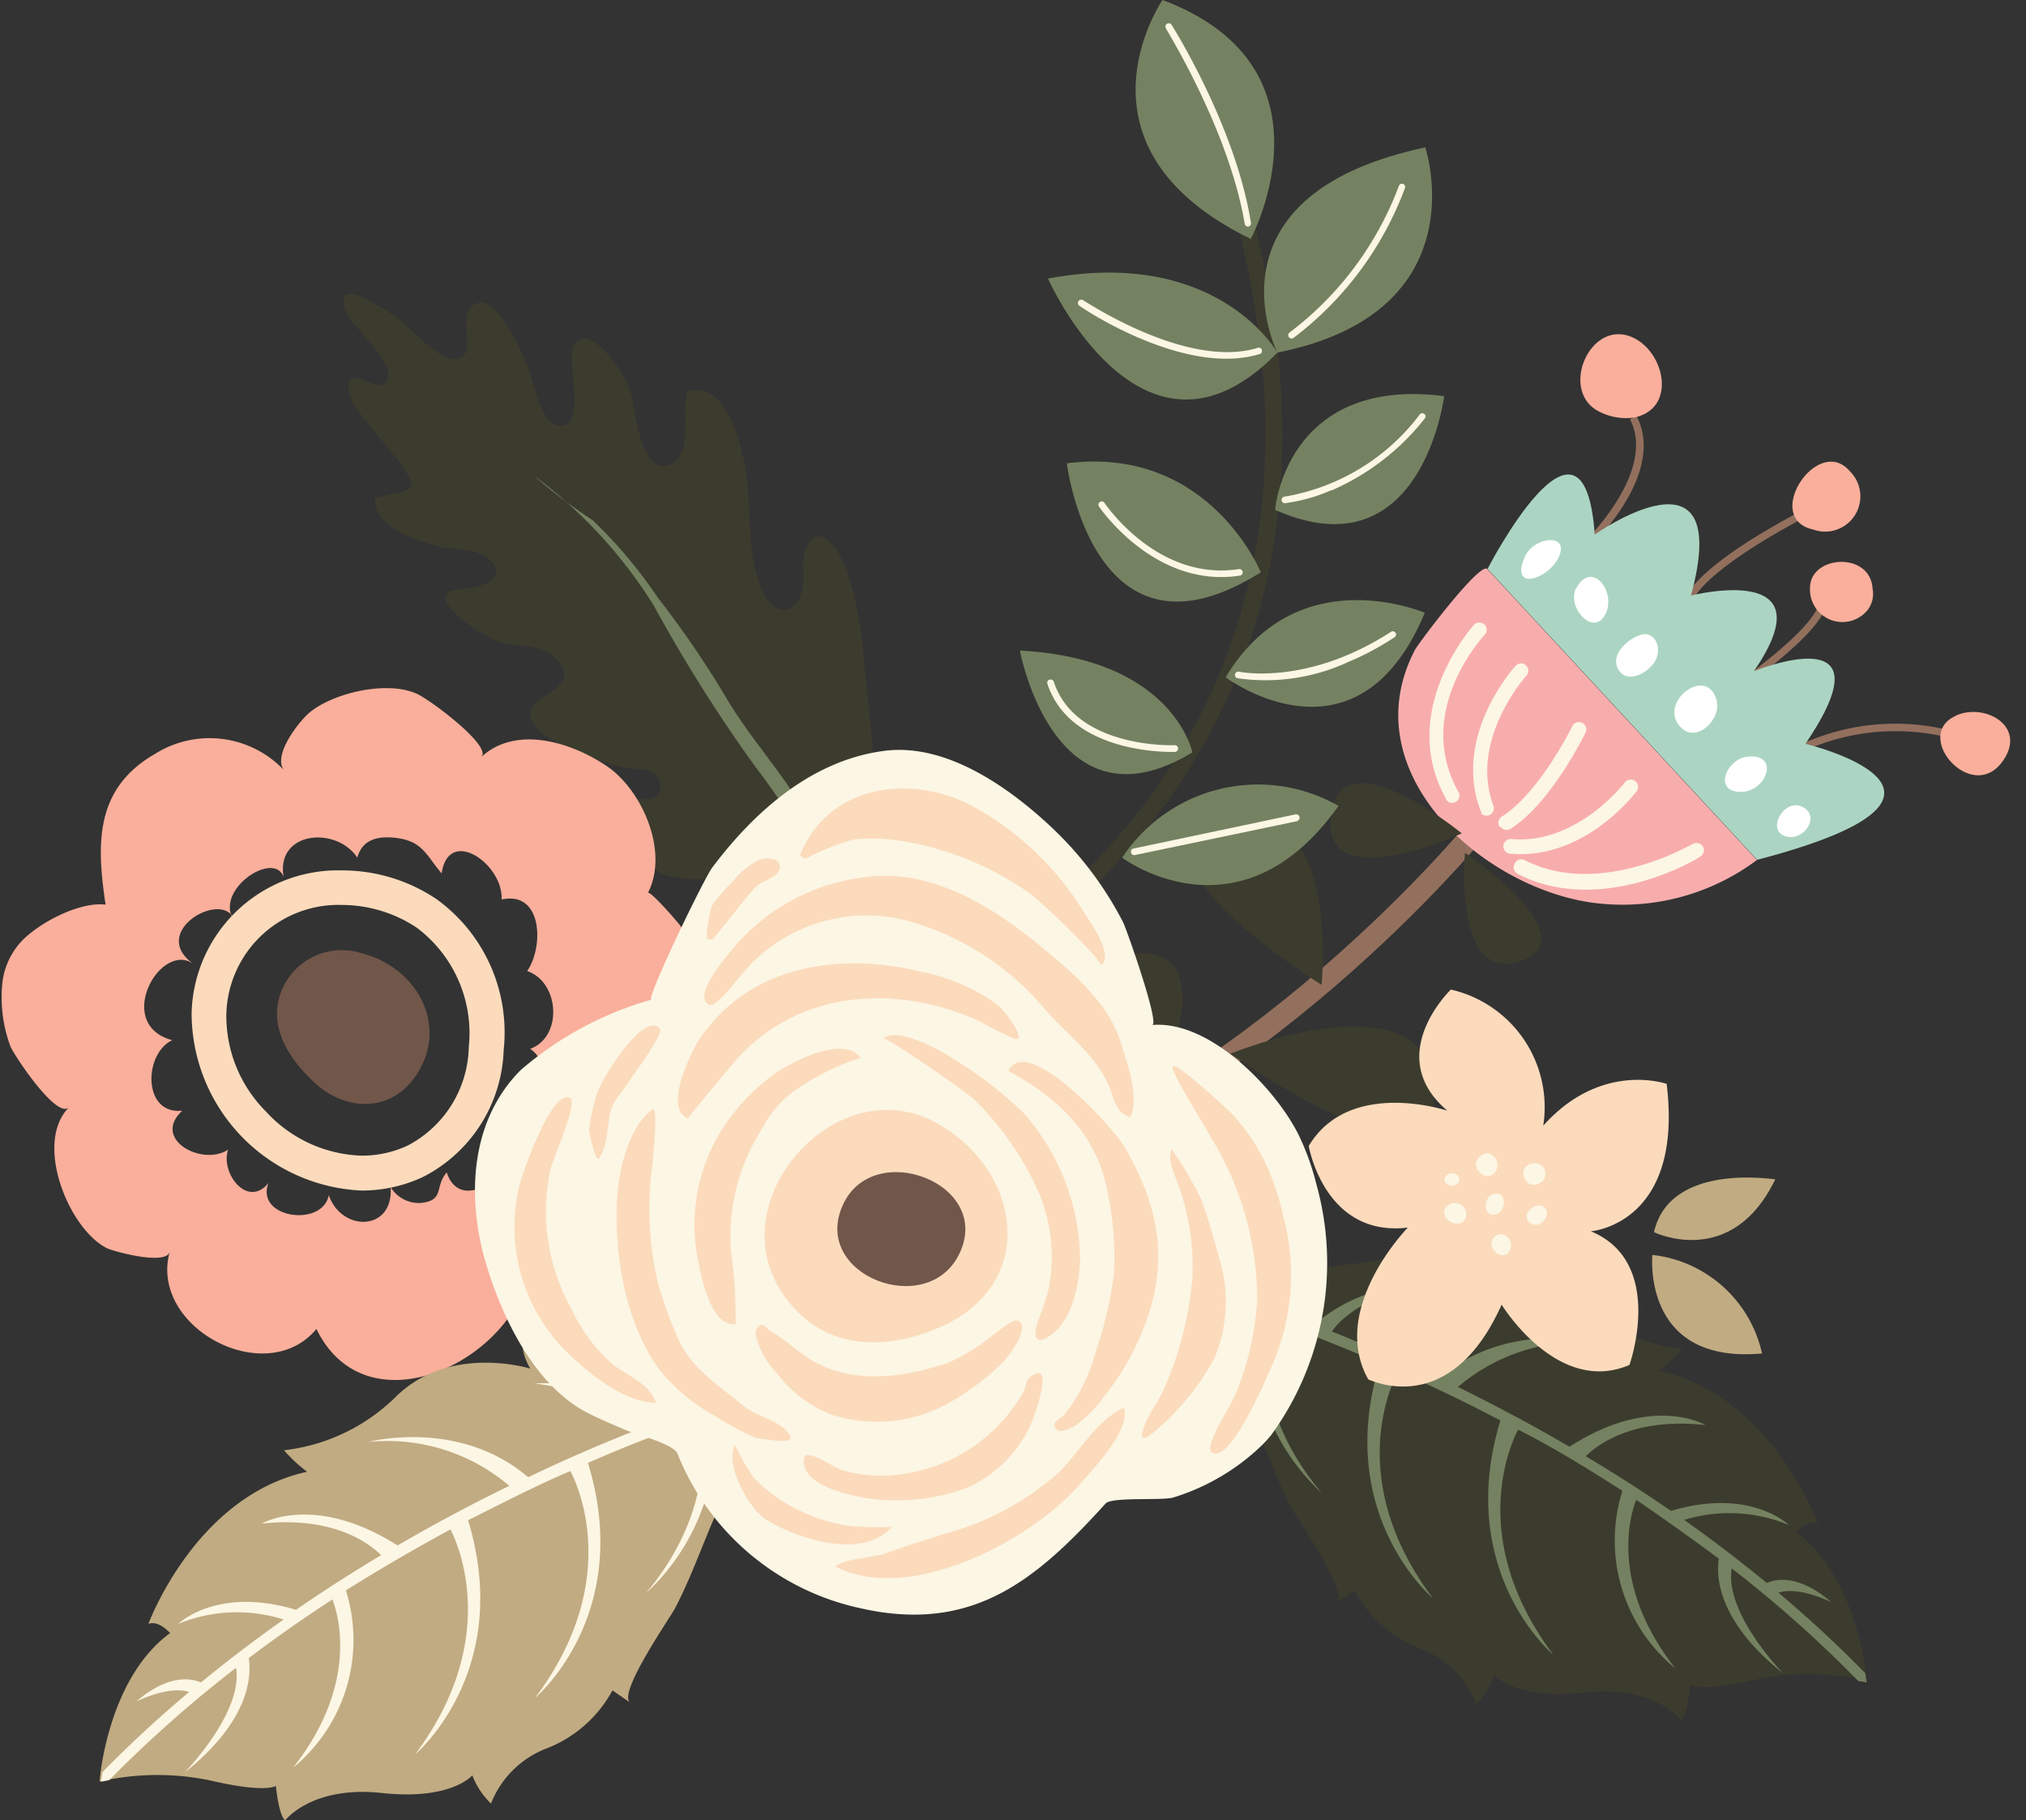 <svg xmlns="http://www.w3.org/2000/svg" viewBox="-0.087 9.5367431640625e-7 114.907 103.25"><rect x="-0.087" y="9.5367431640625e-7" width="114.907" height="103.25" fill="#333333" stroke="none"/><title>Depositphotos_110734058_08</title><g data-name="Layer 2"><g data-name="Layer 1"><path d="M54.79 68.08l-.35-1.17C70.6 62 83.12 46.72 83.24 46.56l1 .76c-.12.16-12.87 15.77-29.4 20.76z" fill="#93705d"/><path d="M84.27 32.28c-.41-.45-3.92 4.22-4.11 4.59-3.54 6.79 3.59 13.34 9.92 14.31a12.73 12.73 0 0 0 9.48-2.4z" fill="#f8adad"/><path d="M89.88 30.62s4-3.9 2.48-6.84l.37-.19c1.68 3.22-2.38 7.16-2.56 7.33l-.29-.3zm5.48 3.73h.42s.12-1.6 6.34-4.92l-.2-.37c-6.48 3.46-6.57 5.13-6.56 5.31zm3.7 4.42c.15-.1 3.55-2.48 4.32-4.12l-.38-.18c-.72 1.55-4.14 3.94-4.17 4l.23.34zM102 42.7a12.59 12.59 0 0 1 8.27-.9l.11-.4a12.77 12.77 0 0 0-8.57.94l.2.37z" fill="#93705d"/><path d="M92.31 19.06c2 .68 2.81 4.15.24 4.63a3.32 3.32 0 0 1-1.93-.34c-2.25-1.12-.62-5.08 1.69-4.29zm10.51 11a2 2 0 0 0 2-3.34c-1.82-2.12-5.02 2.73-2.01 3.33zm-.25 3.3a1.84 1.84 0 0 0 3.07 1.45 1.5 1.5 0 0 0 .48-1.41c-.12-2.14-3.55-1.92-3.55-.05zm8.27 7.24c-2.52 1.13 1 5.15 2.73 2.47 1.25-1.92-1.11-3.21-2.73-2.48z" fill="#f9af9b"/><path d="M102.31 42.19c5-7.36-2.92-4.12-2.92-4.12 4.32-6.3-3.57-4.29-3.57-4.29 2.46-9.07-5.46-3.46-5.46-3.46-.61-8.67-6.08 1.95-6.08 1.95l15.29 16.5c14.43-3.77 2.74-6.58 2.74-6.58z" fill="#abd5c2"/><path d="M81.91 45.33a.13.13 0 0 1 0-.05c-2.77-5 1.57-9.8 1.61-9.85a.43.43 0 0 1 .59 0 .42.42 0 0 1 0 .59c-.16.17-4 4.37-1.49 8.88a.41.41 0 0 1-.69.45zm2 .8a.42.42 0 0 0 .71-.41c-1.41-3.76 1.83-7.35 1.85-7.38a.42.42 0 0 0 0-.59.41.41 0 0 0-.58 0c-.15.17-3.61 4-2 8.24a.29.29 0 0 0 .06.11zm1.13.79a.42.42 0 0 0 .55.09c2.31-1.48 4.17-5.3 4.25-5.46a.41.41 0 1 0-.75-.36s-1.84 3.76-4 5.13a.41.41 0 0 0-.13.57zm.22 1.34a.41.41 0 0 0 .29.16c4.2.39 7.06-3.38 7.19-3.54a.42.42 0 0 0-.09-.58.42.42 0 0 0-.58.08s-2.71 3.55-6.44 3.21a.42.42 0 0 0-.45.38.4.4 0 0 0 .09.29zm.61 1.21a.46.46 0 0 0 .14.11c4.7 2.39 10.11-.81 10.34-1a.41.41 0 0 0 .14-.57.43.43 0 0 0-.57-.14c-.05 0-5.24 3.11-9.53.92a.41.41 0 0 0-.56.18.42.42 0 0 0 0 .45z" fill="#fcf6e4"/><path d="M75.39 46.27c.53-4.66 7.43 1 7.43 1s-7.97 3.66-7.43-1zm7.61 2.1s-.68 7.48 3.17 6.13S83 48.37 83 48.37zm-8.13 7.47s1.13-10.91-5.48-9.22 5.46 9.23 5.46 9.23zm6.4 5.93c-.46-6.57-11.58-2-11.58-2s12.04 8.58 11.56 2.01zm-16.07.9s4.31-8.67-.53-8.57.51 8.57.51 8.57z" fill="#3c3c2e"/><path d="M86.42 31.53c.54-1.13 2.68-1.33 1.82.22a2.35 2.35 0 0 1-1.21 1c-.65.25-1.15-.06-.61-1.22zm2.89 1.83c-.6 1.1 1.12 2.95 1.73 1.3.45-1.23-.88-2.86-1.73-1.29zm2.35 4.54c.5 1 1.82.24 2.17-.49s-.1-1.62-.83-1.41-1.73 1.08-1.34 1.9zm5.64 1.94c-.48-2.28-3.53.07-2 1.47.88.82 2.19-.52 1.99-1.47zm1.35 5.08c1.45 0 2.25-2.19.38-2-1.13.08-2.03 1.97-.39 2zm2.63 2.54c1 .19 1.89-1.18.85-1.7s-2.13 1.43-.85 1.7z" fill="#fff"/><path d="M48.8 59.06c-.71.3-1.13.45-1.17.46l-.29-.89c.31-.1 31.66-11 22.76-45.94l.91-.23c8.12 31.82-16.47 44.19-22.21 46.6z" fill="#3c3c2e"/><path d="M59.35 15.8C69 14 72.36 20 72.36 20c-7.65 7.86-13.01-4.2-13.01-4.2zm1.07 10.48s1.49 12.18 11 6.18c0 .01-2.93-7.21-11-6.18zm7.12 16.4s-1.07-5.32-9.78-5.78c-.01 0 1.95 10.53 9.77 5.78zm3.31-29.13s5.21-9.71-5-13.55c-.01 0-5.72 8.33 5 13.55zm9.91-5.19C67.89 11.09 72.36 20 72.36 20c11.5-2.29 8.39-11.64 8.39-11.64zm-8.53 20.56c8.33 3.69 9.59-6.45 9.59-6.45-8.98-1.14-9.59 6.45-9.59 6.45zm-2.8 9.5s7.44 5.58 11.29-3.66c0 0-7.24-3.13-11.29 3.66zm-5.87 10.23s6.64 5 12.27-2.94a9.22 9.22 0 0 0-12.27 2.94z" fill="#758261"/><path d="M71.36 20.08c-4.22 1.3-10-2.56-10.2-2.72a.19.19 0 1 1 .21-.31c.06 0 5.84 3.92 9.88 2.68a.18.18 0 0 1 .23.12.19.19 0 0 1-.11.23zm1.91-.91a18.92 18.92 0 0 0 6.33-8.51.18.18 0 0 0-.12-.23.18.18 0 0 0-.23.12 18.57 18.57 0 0 1-6.21 8.32.19.19 0 0 0 .19.32zm-3 13.47a.18.18 0 0 0 .12-.2.19.19 0 0 0-.22-.16c-4.63.71-7.6-3.73-7.63-3.78a.19.19 0 0 0-.31.21s3.13 4.69 8 3.94zm.48-19.8a.19.19 0 0 0 .11-.2C70 7.17 66.39 1.45 66.35 1.39a.19.19 0 0 0-.32.2c0 .06 3.57 5.72 4.48 11.11a.19.19 0 0 0 .22.15zm4.63 15a13.64 13.64 0 0 0 5.33-4.09.18.18 0 0 0 0-.26.19.19 0 0 0-.26 0 12.12 12.12 0 0 1-7.68 4.68.19.19 0 0 0-.17.2.18.18 0 0 0 .2.17 9.5 9.5 0 0 0 2.63-.74zm1 9.71a16.18 16.18 0 0 0 2.62-1.4.18.18 0 0 0 .06-.26.18.18 0 0 0-.26-.05c-4.74 3.07-8.57 2.27-8.61 2.26a.19.19 0 0 0-.23.15.19.19 0 0 0 .14.22 11.16 11.16 0 0 0 6.3-.93zm-2.87 9a.19.19 0 0 0-.11-.36l-9.2 1.94a.18.18 0 0 0-.14.22.19.19 0 0 0 .22.15l9.24-1.93zm-6.9-3.92a.18.18 0 0 0 .12-.18.19.19 0 0 0-.2-.18c-.06 0-5.6.21-6.85-3.6a.19.19 0 0 0-.24-.12.18.18 0 0 0-.12.24c1.34 4.07 7.16 3.86 7.22 3.86h.07z" fill="#fcf6e4"/><path d="M23.19 27.66c-.43.36-1.52.42-2 .59-.11 1.59 2.15 2.3 3.36 2.69.91.27 2.37.12 3.11.78 1.24 1.12-.6 1.65-1.55 1.69-2.74.14 1.37 2.86 2.28 3.06 1.09.25 2.28 0 3.15 1s.08 1.5-.82 2.08c-2.94 1.83 3.76 3.86 4.72 4 .7.11 1.73-.05 1.91.89.38 1.91-3.62 0-4 1.11s1.91 2.38 2.62 2.86a11.42 11.42 0 0 0 1.55 1.18 7.9 7.9 0 0 0 2.54.27c1.8.23 3.94.42 5.19 1.93.61.71 1 1.6 1.72 2.12a16.91 16.91 0 0 1 2.21 1.25 9.55 9.55 0 0 1 1.17 1.62c.75 1 1.69 1.77 2.16.09.71-2.52-1.25-4.94-1.9-7.27-1.18-4.12-1.16-7.72-1.68-11.85a21.5 21.5 0 0 0-1-5.42c-.25-.7-1.13-2.3-1.88-1.82a1.34 1.34 0 0 0-.38.49c-.43.87.06 2-.41 2.91-.71 1.32-1.74.5-2.17-.5-.81-2-.58-4.22-.82-6.28-.2-1.55-1.09-5.66-3.37-4.93-.38 1.14.39 3.74-1.08 4.19-1.67.5-1.83-3.26-2.21-4.35s-2.47-4-3.21-2.31c-.32.73.81 4.66-.81 4.42-1.07-.14-1.46-2.72-1.79-3.47s-1.65-3.89-2.82-3.48c-1.4.49.18 2.79-1.11 3.15-1 .27-2.81-1.92-3.55-2.41s-3.69-2.46-2.73-.17c.29.71 3.19 3.23 2.12 4-.6.45-2.25-1.31-2 .5.07 1.06 4.12 4.85 3.48 5.39z" fill="#3c3c2e"/><path d="M41.22 39.78a55.14 55.14 0 0 0-4-5.88 26.68 26.68 0 0 0-3.69-4.39A28.84 28.84 0 0 1 30.22 27 26.75 26.75 0 0 1 37 34.36a85.74 85.74 0 0 0 5.66 9 51.51 51.51 0 0 1 3.6 5.41c.59 1 2.5 3.9 3.77 4 0-1.16-1.95-2.59-2.61-3.6s-1.27-2.08-1.85-3.1c-1.31-2.26-3-4.07-4.35-6.29z" fill="#758261"/><path d="M1.21 53.31c1-1 3.21-2.17 4.69-2-.5-3.37-.65-6.57 2.81-8.55a5.81 5.81 0 0 1 7.38 1c-.84-.8.81-2.91 1.46-3.41 1.39-1.08 4.34-1.75 6-1 .75.33 4.33 3 3.65 3.6 2-1.87 5.2-.81 7.15.52s3.53 4.8 2.31 7.18c.09-.19 1.75 1.71 1.87 1.9a5.47 5.47 0 0 1 .81 2.81 7.74 7.74 0 0 1-2.5 5.2c2.15 1.37 2.76 4.78 1.67 7-1.4 2.88-5.63 3.94-8.54 4-.36 5.34-9.16 9.89-12.11 3.82C15 78.83 8.35 75.29 9.54 71c-.21.79-3.11 0-3.54-.19-2.16-1.05-4.19-5.95-2.18-8-.7.69-3.14-3-3.32-3.47a8 8 0 0 1-.44-3.7 4.16 4.16 0 0 1 1.15-2.33zm9 9.73c-1.67 1.6 1.18 3.13 2.64 2.17-.45 1.34 1.11 3.35 2.29 1.89-.77 2 3.07 2.54 3.42.69 0-.1 0-.1 0 0 .73 2.11 3.68 2.06 3.51-.45a1.88 1.88 0 0 0 1.75.89c1.32-.16.73-.92 1.43-1.73.81 2.54 4.35-.13 3.14-2.21 2.39.52 3.32-3.63 1.59-4.8 1.86-.66 1.68-3.79-.17-4.41.95-1.36.89-4.57-1.45-4.06.11-2-3-4.18-3.4-1.48-.85-1-1.07-1.8-2.49-2-1-.14-2 0-2.29 1.11-1.18-1.8-4.64-1.52-4.18 1.11-.52-1.59-4.08.78-2.76 2.55-.47-2-5 .5-2.36 2.36C9 53.36 6.35 58.1 9.68 59c-1.63.78-1.68 4.23.56 4z" fill="#f9af9b"/><path d="M24.67 51a9.59 9.59 0 0 0-5.33-1.63 8.31 8.31 0 0 0-8.56 8.1 10.09 10.09 0 0 0 9.66 10.06 8.19 8.19 0 0 0 3.46-.77 8.39 8.39 0 0 0 4.58-7.21A9.32 9.32 0 0 0 24.67 51zm1.83 8.41a6.46 6.46 0 0 1-3.45 5.56 6.13 6.13 0 0 1-2.62.58 7.67 7.67 0 0 1-5.43-2.5 7.67 7.67 0 0 1-2.25-5.52 6.36 6.36 0 0 1 6.57-6.2 7.67 7.67 0 0 1 4.23 1.29 7.48 7.48 0 0 1 2.95 6.77z" fill="#fbdbbc"/><path d="M17.71 61.37c1.79 1.69 4.43 1.78 5.86-.46 1.82-2.86-.11-6.11-3.21-6.86a3.69 3.69 0 0 0-4.47 2.12c-.81 2 .36 3.83 1.82 5.2z" fill="#71564a"/><path d="M63.39 71.81a15.58 15.58 0 0 1 6.79 6.95c1.14 2.2 1.84 4.59 3 6.79.29.57 3.27 4.83 2.55 5.35l1-.69a7.25 7.25 0 0 0 3.67 3.27 5.52 5.52 0 0 1 3.25 3.16 4.39 4.39 0 0 0 1-1.64s1.18 1.43 5.14 1 5.46 1.56 5.46 1.56c.37-.25.53-2 .53-2s.56.44 3.71-.3a14.74 14.74 0 0 1 6.28.06s-.41-5.79-4-8.42c0 0 .65-.75 1.23-.51 0 0-2.64-7.26-9-8.64a8.5 8.5 0 0 0 1.32-1.23 10.78 10.78 0 0 1-6.4-3.1c-3.06-3-7.57-1.55-7.57-1.55a3.14 3.14 0 0 0 .45-1.24 34.15 34.15 0 0 1-9.05 1.34c-1.2 0-2.42-.07-3.61-.11l-4-.11a5.88 5.88 0 0 1-1.75.06z" fill="#3c3c2e"/><path d="M105.31 95.35l.47.08-.08-.53a70.09 70.09 0 0 0-4.92-4.56c1.17-.39 3 .54 3 .54-1.87-1.62-3.18-1.31-3.66-1.09q-2.31-1.9-4.69-3.58a8.78 8.78 0 0 1 5.94.29s-2.18-2.15-6.69-.8c-1.6-1.11-3.22-2.14-4.83-3.1.65-.64 2.69-2.22 6.78-1.77 0 0-3-1.8-7.7 1.23a101.64 101.64 0 0 0-6.33-3.39 10.65 10.65 0 0 1 8-2.49s-5.13-1.4-9.08 2c-2.12-1-4.16-1.89-6.07-2.66.48-.68 2-2.23 5.74-2.66a9.61 9.61 0 0 0-6.74 2.27 92.51 92.51 0 0 0-12.67-4l-.16.69A84.73 84.73 0 0 1 71 74.51a12.31 12.31 0 0 0 3.88 10.18c-4.08-4.83-3.18-9.21-3-9.87 1.92.69 4 1.52 6.29 2.49-2.64 8.6 3 13.33 3 13.33-5-6.67-2.34-12.16-1.95-12.87 1.87.83 3.81 1.76 5.79 2.8-2.61 8.58 3 13.29 3 13.29-4.81-6.42-2.53-11.73-2-12.77 2 1 3.94 2.21 5.92 3.47a9.37 9.37 0 0 0 3 10.07c-3.75-4.77-2.55-8.71-2.22-9.56q2.29 1.56 4.69 3.34c-.15.93-.13 3.5 3.64 6.5 0 0-3.34-3.41-2.91-5.95a70.37 70.37 0 0 1 7.18 6.39z" fill="#758261"/><path d="M85.08 74s3.16 5.18 7.25 3.42c0 0 2.07-5.82-2.19-7.58 0 0 5.27-.38 4.3-8.36 0 0-3.7-1.32-7 2.37a6.84 6.84 0 0 0-5.24-7.72S78.31 59.86 82 63c0 0-5.55-1.86-7.86 2 0 0 .88 5.2 5.62 4.63 0 0-4.5 4.6-2.24 8.62-.03-.07 4.58 2.41 7.56-4.25z" fill="#fbdbbc"/><path d="M84.69 70.14c-.58.53.36 1.45.79.89s-.28-1.36-.79-.89z" fill="#fcf6e4"/><path d="M81.89 68.53c-.4.78 1.13 1.32 1.18.36a.64.64 0 0 0-1.18-.36z" fill="#fcf6e4"/><path d="M84.67 67.71c-.73.14-.63 1.52.19 1.12.5-.23.49-1.25-.19-1.12z" fill="#fcf6e4"/><path d="M86.84 68.49c-.85.54.08 1.37.6.79s-.02-1.17-.6-.79z" fill="#fcf6e4"/><path d="M86.81 66c-.92.16-.44 1.51.37 1.14a.6.6 0 0 0-.37-1.14z" fill="#fcf6e4"/><path d="M83.94 65.53c-.88.62.34 1.73.83.86.28-.52-.28-1.25-.83-.86z" fill="#fcf6e4"/><path d="M81.93 66.69c-.4.45.55.81.72.35s-.46-.64-.72-.35z" fill="#fcf6e4"/><path d="M93.63 71.18s-.63 6.22 6.22 5.59a7.19 7.19 0 0 0-6.22-5.59z" fill="#c1ab82"/><path d="M93.72 69.89s4.4 2.15 6.88-3c0 .03-5.97-1.01-6.88 3z" fill="#c1ab82"/><path d="M48 77.5a15.56 15.56 0 0 0-6.8 6.94c-1.14 2.2-1.85 4.58-3 6.78-.3.57-3.27 4.83-2.55 5.35l-1-.69A7.23 7.23 0 0 1 31 99.14a5.5 5.5 0 0 0-3.24 3.16 4.42 4.42 0 0 1-1.06-1.6s-1.18 1.43-5.14 1-5.47 1.55-5.47 1.55c-.37-.25-.53-1.95-.53-1.95s-.56.43-3.72-.31a14.71 14.71 0 0 0-6.28.06s.41-5.79 4-8.42c0 0-.65-.75-1.23-.52 0 0 2.66-7.25 9-8.63a8.31 8.31 0 0 1-1.31-1.22 10.76 10.76 0 0 0 6.4-3.09c3.07-2.95 7.57-1.54 7.57-1.54a3.15 3.15 0 0 1-.44-1.25 34 34 0 0 0 9 1.35c1.2 0 2.41-.06 3.61-.09l4-.12A5.62 5.62 0 0 0 48 77.5z" fill="#c1ab82"/><path d="M49.77 77.44l-.16-.69a93 93 0 0 0-12.67 4 9.63 9.63 0 0 0-6.73-2.28c3.77.45 5.25 2 5.73 2.67-1.91.76-4 1.65-6.07 2.65-3.94-3.37-9.07-2-9.07-2a10.66 10.66 0 0 1 8 2.49c-2.06 1-4.19 2.13-6.34 3.38-4.73-3-7.7-1.24-7.7-1.24 4.08-.44 6.12 1.14 6.77 1.79q-2.41 1.44-4.83 3.1c-4.5-1.36-6.68.8-6.68.8a8.76 8.76 0 0 1 5.98-.25q-2.38 1.68-4.69 3.57c-.49-.21-1.79-.53-3.67 1.08 0 0 1.83-.92 3-.54a69.75 69.75 0 0 0-4.92 4.55l-.08.54.47-.09a70.86 70.86 0 0 1 7.19-6.37c.42 2.54-2.93 5.95-2.93 5.95 3.78-3 3.8-5.56 3.65-6.5 1.56-1.18 3.16-2.3 4.75-3.33.32.85 1.52 4.79-2.24 9.55a9.37 9.37 0 0 0 3-10.06c2-1.26 4-2.41 5.93-3.46.52 1 2.79 6.35-2 12.76 0 0 5.61-4.71 3-13.28 2-1 3.93-2 5.8-2.79.39.73 3 6.21-2 12.87 0 0 5.64-4.72 3-13.33 2.25-1 4.37-1.79 6.29-2.48.16.65 1.07 5-3 9.87a12.3 12.3 0 0 0 3.89-10.17 87 87 0 0 1 9.33-2.76z" fill="#fcf6e4"/><path d="M71.46 82a12.55 12.55 0 0 1-5 2.94c-.65.19-3.48-.05-3.84.34-4 4.42-7.62 7.4-14 5.92a14.45 14.45 0 0 1-10.29-8.76c-.21-.53-2.42-1.11-2.92-1.32-.74-.32-1.49-.63-2.21-1-3.12-1.63-5-5.76-5.88-9-.92-3.6-.62-7.67 2.12-10.42a19.44 19.44 0 0 1 7.42-4c-.36.05 3-6.93 3.47-7.52 2.4-3.18 5.67-6.09 9.81-6.6 3.52-.42 7.09 2.15 9.47 4.4a19.86 19.86 0 0 1 4 5.33c.19.37 2.1 5.79 1.65 5.83 3.26-.29 7 3.61 8.3 6.22a14.24 14.24 0 0 1 1 2.76A16.61 16.61 0 0 1 72 81.41a8 8 0 0 1-.54.59z" fill="#fcf6e4"/><path d="M44.29 73.36c2.23 3.31 5.87 3.28 9 1.89 5.55-2.47 4.55-8.92-.31-11.58-5.62-3.06-12.27 4.39-8.69 9.69z" fill="#fbdbbc"/><path d="M47.72 68.34c-1.83 4 4.8 6.51 6.6 2.78 1.94-3.99-4.88-6.58-6.6-2.78z" fill="#71564a"/><path d="M42.83 75.36c.29-.48.53 0 .84.18.95.54 1.67 1.34 2.67 1.83 2.35 1.14 4.94.72 7.34-.07A10.22 10.22 0 0 0 56 75.9c.25-.16 1.31-1.08 1.59-1 .87.21-.42 2-.77 2.34a14.44 14.44 0 0 1-2.94 2.25 8.38 8.38 0 0 1-6.84.74 7.33 7.33 0 0 1-3.08-2.35 4.84 4.84 0 0 1-1.18-2.12.64.64 0 0 1 .05-.4zm8.65 8.19a8.13 8.13 0 0 1-3.77-.15c-.52-.15-2.09-1.3-2.19-.69-.25 1.48 2.39 2.06 3.39 2.24a11.63 11.63 0 0 0 5.78-.53A7.21 7.21 0 0 0 58.28 81c.24-.44 1.53-4 .09-2.91-.33.25-.23.51-.39.82a9.36 9.36 0 0 1-6.5 4.64zM41.39 71.11A11.21 11.21 0 0 1 43.15 64a6.09 6.09 0 0 1 1.51-1.9 14 14 0 0 1 4.06-2.1c-1-1.35-4.12.33-5 1a12.07 12.07 0 0 0-2.45 2.46 10.15 10.15 0 0 0-1.79 7.9c.19 1 .72 3.9 2.15 3.75a25.58 25.58 0 0 0-.24-4zm-4.47 0a18.46 18.46 0 0 1 0-5.09c0-.21.36-3.32 0-3.09-1.36 1-1.92 3.46-2 5-.21 3.23.5 7.29 2.47 9.86a10.31 10.31 0 0 0 3.06 2.51 14.06 14.06 0 0 0 2.33 1.25c.08 0 2.32.47 1.93-.13-.58-.93-1.85-1-2.72-1.75-1.43-1.18-2.91-2.07-3.66-3.84a22 22 0 0 1-1.08-3 13.15 13.15 0 0 1-.33-1.71zm-4.58 3.15a11.25 11.25 0 0 1-1.19-8c.15-.58 1.61-3.85 1.08-4-1.08-.39-2.62 4.17-2.83 4.86a10 10 0 0 0 2.44 9.35c1.23 1.25 3.4 3.09 5.28 3.1-.37-1.12-1.65-1.53-2.48-2.21a9.39 9.39 0 0 1-2.3-3.08zm5-15.93c-1-1-3.33 3-3.52 3.57a9.41 9.41 0 0 0-.49 2.23c0 .11.37 1.87.56 1.57.58-.9.41-2 .73-2.93a7.37 7.37 0 0 1 .67-1c.88-1.27 2.28-3.18 2.04-3.43zm4.52 1.57c3.56-3.77 8.94-4.07 13.56-2 .19.09 2.2 1.25 2.26 1 .11-.46-.89-1.67-1.23-1.94a11.2 11.2 0 0 0-4.36-1.86c-4.6-1.1-9.72-.36-12.54 3.9-.5.76-2 3.93-.62 4.43-.02-.02 2.67-3.26 2.92-3.52zm13.22 2.38a17.11 17.11 0 0 1 3.49 4.81 9.34 9.34 0 0 1 .81 6.06 16.74 16.74 0 0 1-.62 1.85c-.31 1 0 1.35.9.61 1.1-.9 1.48-2.83 1.51-4.2a12.71 12.71 0 0 0-3.25-8.33 23.3 23.3 0 0 0-4-3.06c-.68-.47-3.17-1.8-3.91-1.11.15-.14 4.63 2.97 5.06 3.38zm5.22 17.93c-.16.22-.87.46-.45.87.24.23.88-.1 1.08-.24a6.93 6.93 0 0 0 1.52-1.53 14.62 14.62 0 0 0 2.38-4.12c1.42-3.74.79-6.81-1.15-10.16-.52-.91-5.47-6.47-6.58-4.29 2.66 1.45 4.83 3.38 5.54 6.46a18.37 18.37 0 0 1 .46 5 23.35 23.35 0 0 1-1.1 4.66 9.33 9.33 0 0 1-1.7 3.35zm2.44-18.77c.37.78.38 1.63 1.27 1.94.57-1.1-.22-3.26-.57-4.35-.7-2.2-2.77-3.93-4.49-5.34-2.54-2.1-5.74-4.17-9.24-4a11.51 11.51 0 0 0-8.3 4.2c-.32.39-2.32 2.72-1.23 3.11.36.13 1.58-1.5 1.84-1.78a9.17 9.17 0 0 1 9.34-3 15.59 15.59 0 0 1 7.89 5.11c1.19 1.34 2.56 2.33 3.39 3.91.03.07.07.13.1.2zm-19.89-11.2c.34-.28 1.06-.44 1.24-.85.3-.67-.58-.79-1.07-.64A4.19 4.19 0 0 0 41.48 50a8.48 8.48 0 0 0-1.19 1.38c-.08.14-.45 2-.2 1.9h.2c.13 0 2.21-2.78 2.56-3.04zm12.44-4.4c-3.55-2-8.36-1.42-10 2.66a2.89 2.89 0 0 0 .28.22 14.53 14.53 0 0 1 2.78-1.11 10.89 10.89 0 0 1 3.26.19 17.39 17.39 0 0 1 6.88 3A44.09 44.09 0 0 1 62 54.23c.16.15.21.34.42.49.69-.75-1-2.84-1.38-3.53a17 17 0 0 0-5.76-5.35zm13.78 25.55c-.3-1.13-.63-2.22-1-3.31a22.7 22.7 0 0 0-1.69-2.88c-.35.44.29 1.75.46 2.29a13.44 13.44 0 0 1 .7 5 19.61 19.61 0 0 1-1.63 6.33c-.31.71-.88 1.42-1.11 2.12-.4 1.17.43.42 1-.1A14.25 14.25 0 0 0 68.81 77a8.37 8.37 0 0 0 .26-5.61zm3.62-2.45c-.11-.48-.25-1-.41-1.44a11.26 11.26 0 0 0-2.4-4.22c-.24-.27-3.27-3.07-3.45-2.8s1.79 3.31 2.14 4a17.68 17.68 0 0 1 2.65 9.18 16.33 16.33 0 0 1-1.28 5.52c-.26.65-1.78 2.88-1.29 3.21 1 .64 3-4 3.25-4.59a12.86 12.86 0 0 0 .79-8.85zM45.57 85.82a8.79 8.79 0 0 1-2.91-2 14.72 14.72 0 0 1-1.07-1.86c-.58 1.14.79 3.62 1.8 4.25 1.77 1.08 5.43 2.29 7.11.4a18.26 18.26 0 0 1-2.33-.05 9 9 0 0 1-2.6-.74zm4.61 2.27c-.76.28-2.36.3-2.88.77 4.26 2.19 11.27-1.56 14-4.83.8-.93 2.69-2.88 2.37-4.19-1.63.77-2.48 2.48-3.73 3.7A15.93 15.93 0 0 1 53.49 87c-1.11.36-2.23.7-3.3 1.09z" fill="#fbdbbc"/></g></g></svg>